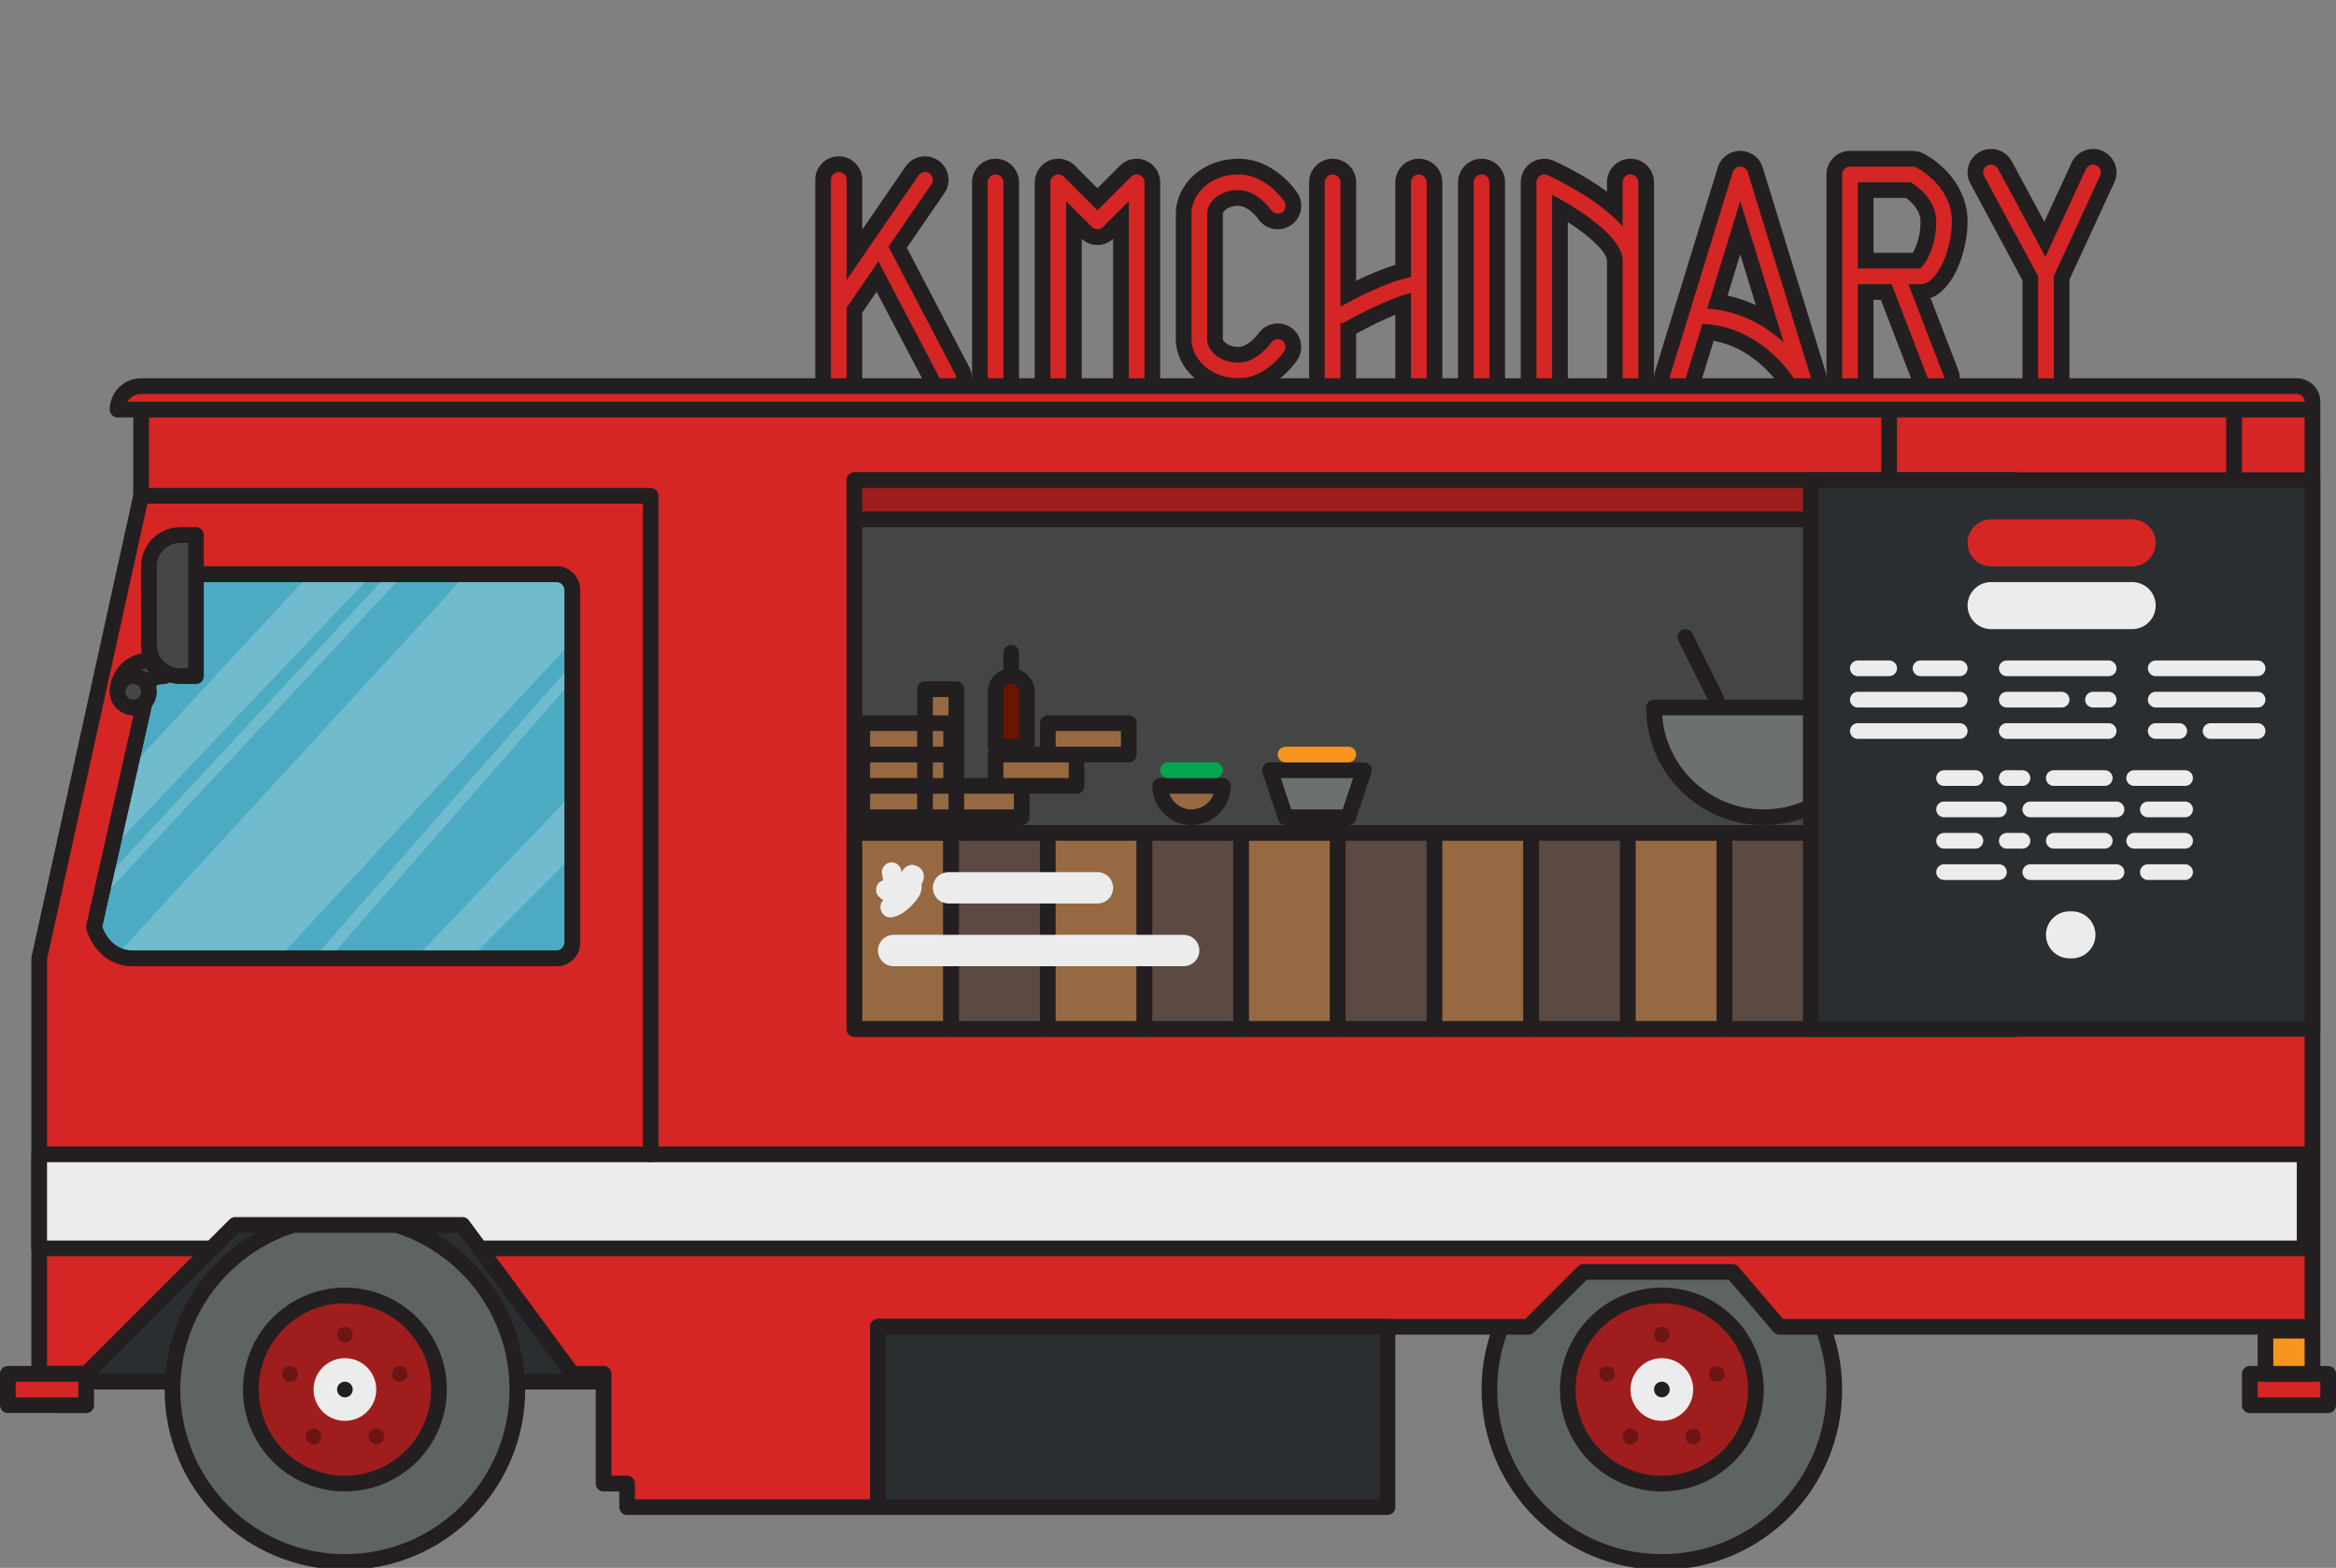 <svg xmlns="http://www.w3.org/2000/svg" width="596" height="400" viewBox="-1.5 0 596 400" enable-background="new -1.5 0 596 400"><rect x="-1.5" y="0" width="596" height="400" fill="#808080" stroke="none"/><g class="wheel"><circle fill="#5E6363" stroke="#231F20" stroke-width="4" stroke-miterlimit="10" cx="422.5" cy="354.5" r="44"/><circle fill="#A01D1D" stroke="#231F20" stroke-width="4" stroke-linecap="round" stroke-linejoin="round" stroke-miterlimit="10" cx="422.5" cy="354.5" r="24"/><circle fill="#ECECEC" cx="422.5" cy="354.5" r="8"/><path fill="#6B1515" d="M409.12 348.598c1.05.344 1.626 1.473 1.282 2.52-.34 1.05-1.47 1.626-2.52 1.283-1.05-.335-1.625-1.468-1.284-2.516.343-1.05 1.47-1.625 2.52-1.284v-.002zm3.76 16.726c.655-.895 1.905-1.094 2.798-.443.892.65 1.09 1.9.44 2.795-.646.896-1.9 1.093-2.792.443-.892-.647-1.09-1.9-.445-2.794zm16 2.352c-.645-.896-.45-2.148.444-2.795.893-.645 2.145-.446 2.795.445.648.89.448 2.146-.444 2.793-.893.65-2.145.446-2.795-.44v-.002zm8.237-15.272c-1.053.338-2.182-.236-2.52-1.285-.34-1.052.234-2.18 1.285-2.52 1.05-.347 2.182.23 2.518 1.282.344 1.05-.234 2.178-1.283 2.52v.002zm-12.615-11.906c-.004 1.105-.897 2.004-2 2.002-1.104-.002-1.998-.896-2-2.002-.004-1.104.896-2.002 2-1.998 1.104-.002 1.998.896 2 1.998z"/><path fill="#231F20" d="M424.502 354.498c-.004 1.105-.897 2.004-2 2.002-1.104-.002-2-.896-2-2.002-.004-1.104.896-2.002 2-1.998 1.102-.002 1.996.896 2 1.998z"/></g><path fill="#D52524" d="M240.502 100.5c-1.523 0-2.895-.846-3.577-2.207l-14.54-27.73-5.885 8.56V96.5c0 2.206-1.794 4-4 4s-4-1.794-4-4V45.878c0-2.206 1.794-4 4-4s4 1.794 4 4V65l14.704-21.387c.747-1.085 1.98-1.733 3.3-1.733.81 0 1.592.243 2.26.7 1.82 1.252 2.282 3.747 1.034 5.564l-10.265 14.93 16.526 31.602c1.004 2 .205 4.408-1.765 5.4-.555.277-1.175.424-1.793.424z"/><path fill="#231F20" d="M212.5 43.878c1.104 0 2 .896 2 2v25.56l18.352-26.693c.39-.564 1.016-.866 1.65-.866.392 0 .786.112 1.13.35.91.625 1.143 1.87.518 2.78L225.203 62.93 242.288 95.6c.496.99.097 2.19-.89 2.687-.288.145-.596.213-.896.213-.733 0-1.438-.404-1.79-1.104l-16.097-30.7L214.5 78.5v18c0 1.104-.896 2-2 2s-2-.896-2-2V45.878c0-1.104.896-2 2-2m0-4c-3.31 0-6 2.69-6 6V96.5c0 3.31 2.69 6 6 6s6-2.69 6-6V79.742l3.653-5.314 13.004 24.8c1.03 2.02 3.074 3.272 5.344 3.272.93 0 1.86-.22 2.69-.638 2.96-1.487 4.154-5.1 2.67-8.055l-.03-.06-15.966-30.533 9.582-13.937c1.873-2.728 1.18-6.47-1.545-8.343-1.007-.69-2.18-1.055-3.396-1.055-1.978 0-3.827.97-4.947 2.6L218.5 58.56V45.88c0-3.308-2.69-6-6-6v-.002z"/><path fill="#D52524" d="M252.5 100.5c-2.206 0-4-1.794-4-4v-50c0-2.206 1.794-4 4-4s4 1.794 4 4v50c0 2.206-1.794 4-4 4z"/><path fill="#231F20" d="M252.5 44.5c1.104 0 2 .896 2 2v50c0 1.104-.896 2-2 2s-2-.896-2-2v-50c0-1.105.896-2 2-2m0-4c-3.31 0-6 2.69-6 6v50c0 3.31 2.69 6 6 6s6-2.69 6-6v-50c0-3.31-2.69-6-6-6z"/><path fill="#D52524" d="M288.5 100.5c-2.206 0-4-1.794-4-4V56.156l-3.172 3.172c-.756.756-1.76 1.172-2.828 1.172s-2.072-.416-2.828-1.172l-3.172-3.172V96.5c0 2.206-1.794 4-4 4s-4-1.794-4-4v-50c0-1.624.97-3.074 2.47-3.695.487-.203 1.002-.305 1.53-.305 1.07 0 2.075.417 2.83 1.173l7.17 7.17 7.172-7.17c.754-.757 1.76-1.173 2.826-1.173.528 0 1.044.103 1.532.305 1.5.622 2.47 2.072 2.47 3.695v50c0 2.206-1.794 4-4 4z"/><path fill="#231F20" d="M288.498 44.5c.26 0 .52.05.768.152.747.31 1.234 1.04 1.234 1.848v50c0 1.105-.896 2-2 2s-2-.895-2-2V51.328l-6.586 6.586c-.39.39-.902.586-1.414.586s-1.023-.195-1.414-.586l-6.586-6.586V96.5c0 1.105-.896 2-2 2s-2-.895-2-2v-50c0-.81.487-1.538 1.234-1.848.248-.103.508-.153.766-.153.52 0 1.03.2 1.414.584l8.586 8.586 8.586-8.585c.383-.383.893-.586 1.412-.585m0-4c-1.604 0-3.11.623-4.243 1.76l-5.755 5.753-5.758-5.758c-1.13-1.133-2.64-1.758-4.24-1.758-.794 0-1.568.154-2.3.458-2.248.93-3.702 3.107-3.702 5.542v50c0 3.31 2.69 6 6 6s6-2.69 6-6V60.972c1.102.988 2.51 1.528 4 1.528s2.898-.54 4-1.528V96.5c0 3.31 2.69 6 6 6s6-2.69 6-6v-50c0-2.435-1.453-4.61-3.703-5.543-.733-.304-1.507-.458-2.3-.458z"/><path fill="#D52524" d="M314.5 98.5c-8.647 0-14-6.23-14-12v-32c0-5.77 5.353-12 14-12 8.05 0 13.116 7.463 13.328 7.78 1.223 1.836.726 4.325-1.11 5.548-.66.44-1.426.67-2.216.67-1.338 0-2.58-.662-3.325-1.773-.014-.02-2.955-4.226-6.677-4.226-3.915 0-6 2.32-6 4v32c0 1.675 2.085 4 6 4 3.717 0 6.658-4.203 6.688-4.246.738-1.095 1.98-1.755 3.313-1.755.8 0 1.57.235 2.23.68 1.822 1.22 2.317 3.705 1.1 5.535-.213.32-5.28 7.784-13.33 7.785z"/><path fill="#231F20" d="M314.5 44.5c6.99 0 11.477 6.61 11.664 6.89.612.92.364 2.162-.555 2.775-.344.227-.73.335-1.11.335-.644 0-1.277-.312-1.662-.887-.062-.088-3.527-5.113-8.34-5.113-4.94 0-8 3.114-8 6v32c0 2.885 3.06 6 8 6 4.83 0 8.305-5.064 8.34-5.115.386-.573 1.02-.883 1.66-.883.384 0 .77.11 1.112.34.916.613 1.163 1.85.552 2.768-.188.28-4.674 6.89-11.664 6.89-7.412 0-12-5.19-12-10v-32c0-4.81 4.588-10 12-10m0-4c-4.413 0-8.49 1.508-11.48 4.247-2.87 2.63-4.52 6.185-4.52 9.754v32c0 3.57 1.646 7.125 4.52 9.755 2.99 2.74 7.067 4.247 11.48 4.247 8.952 0 14.4-7.783 14.992-8.67 1.83-2.75 1.087-6.476-1.654-8.31-.98-.664-2.14-1.018-3.337-1.018-2 0-3.86.99-4.98 2.647-.592.844-2.84 3.35-5.02 3.35-2.798 0-4-1.517-4-2v-32c0-.406 1.043-2 4-2 2.176 0 4.416 2.49 5.04 3.38 1.12 1.642 2.97 2.62 4.96 2.62 1.188 0 2.336-.347 3.324-1.004 2.755-1.837 3.502-5.57 1.668-8.322-.592-.89-6.04-8.673-14.994-8.674z"/><path fill="#D52524" d="M360.5 100.5c-2.206 0-4-1.794-4-4V77.402c-4.947 1.67-11.52 5.146-13.998 6.56L342.5 96.5c0 2.205-1.794 4-4 4s-4-1.794-4-4v-50c0-2.206 1.794-4 4-4s4 1.794 4 4v28.368c3.84-1.99 9.438-4.64 14-5.79V46.5c0-2.206 1.794-4 4-4s4 1.794 4 4v50c0 2.206-1.794 4-4 4z"/><path fill="#231F20" d="M360.5 44.5c1.104 0 2 .896 2 2v50c0 1.104-.896 2-2 2s-2-.896-2-2V74.756c-5.12 1.117-13.722 5.604-17.008 7.48-.313.178-.654.264-.99.264h-.002v14c0 1.104-.896 2-2 2s-2-.896-2-2v-50c0-1.104.896-2 2-2s2 .896 2 2v31.708c3.134-1.734 12.12-6.496 18-7.514V46.5c0-1.105.896-2 2-2m0-4c-3.31 0-6 2.69-6 6v21.062c-3.304 1-6.917 2.575-10 4.067V46.5c0-3.31-2.69-6-6-6s-6 2.69-6 6v50c0 3.31 2.69 6 6 6s6-2.69 6-6V85.136c2.704-1.49 6.573-3.436 10-4.84V96.5c0 3.31 2.69 6 6 6s6-2.69 6-6v-50c0-3.31-2.69-6-6-6z"/><path fill="#D52524" d="M376.5 100.5c-2.206 0-4-1.794-4-4v-50c0-2.206 1.794-4 4-4s4 1.794 4 4v50c0 2.206-1.794 4-4 4z"/><path fill="#231F20" d="M376.5 44.5c1.104 0 2 .896 2 2v50c0 1.104-.896 2-2 2s-2-.896-2-2v-50c0-1.105.896-2 2-2m0-4c-3.31 0-6 2.69-6 6v50c0 3.31 2.69 6 6 6s6-2.69 6-6v-50c0-3.31-2.69-6-6-6z"/><path fill="#D52524" d="M414.5 100.5c-2.206 0-4-1.794-4-4v-30c0-3.76-6.64-9.158-14-13.405V96.5c0 2.206-1.794 4-4 4s-4-1.794-4-4v-50c0-1.366.686-2.623 1.834-3.363.648-.417 1.397-.637 2.166-.637.574 0 1.13.12 1.654.358 1.833.833 9.992 4.693 16.346 10.16V46.5c0-2.206 1.794-4 4-4s4 1.794 4 4v50c0 2.206-1.794 4-4 4z"/><path fill="#231F20" d="M414.5 44.5c1.104 0 2 .896 2 2v50c0 1.104-.896 2-2 2s-2-.896-2-2v-30c0-6.105-11.363-13.314-18-16.787V96.5c0 1.104-.896 2-2 2s-2-.896-2-2v-50c0-.68.346-1.313.917-1.682.328-.21.705-.318 1.083-.318.28 0 .562.06.827.18 1.71.776 13.007 6.076 19.173 13.085V46.5c0-1.105.896-2 2-2m0-4c-3.31 0-6 2.69-6 6v2.396c-5.816-4.247-11.94-7.14-13.52-7.857-.784-.36-1.62-.54-2.48-.54-1.152 0-2.274.33-3.244.952-1.728 1.113-2.756 3-2.756 5.047v50c0 3.31 2.69 6 6 6s6-2.69 6-6V56.646c6.356 4.083 10 7.947 10 9.853v30c0 3.31 2.69 6 6 6s6-2.69 6-6v-50c0-3.31-2.69-6-6-6z"/><path fill="#D52524" d="M458.498 100.5c-1.456 0-2.798-.793-3.502-2.07-.065-.117-7.11-12.29-20.696-13.677l-3.978 12.923c-.52 1.688-2.055 2.824-3.82 2.824-.4 0-.798-.06-1.182-.18-1.02-.312-1.855-1.005-2.355-1.95-.5-.944-.602-2.026-.287-3.047l16-52c.52-1.688 2.056-2.824 3.822-2.824s3.305 1.133 3.823 2.823l16 52c.605 1.967-.366 4.056-2.265 4.857-.493.213-1.02.32-1.56.32zM436.69 76.984c4.65.69 9.096 2.376 13.15 4.976L442.5 58.1l-5.81 18.884z"/><path fill="#231F20" d="M442.5 42.5c.878 0 1.653.572 1.91 1.412l16 52c.303.98-.187 2.03-1.13 2.428-.254.108-.52.16-.782.16-.71 0-1.39-.38-1.75-1.035-.078-.143-8.07-14.186-23.893-14.818l-4.444 14.44c-.262.86-1.054 1.413-1.91 1.413-.193 0-.392-.03-.587-.09-1.056-.324-1.648-1.443-1.323-2.498l16-52c.257-.84 1.032-1.412 1.91-1.412m11.105 44.893L442.5 51.3l-8.433 27.407c8.737.623 15.213 4.7 19.54 8.686M442.5 38.5c-2.652 0-4.957 1.703-5.735 4.238l-16 51.998c-.47 1.53-.316 3.153.434 4.57s2.007 2.457 3.54 2.928c.564.175 1.162.266 1.763.266 2.652 0 4.956-1.704 5.734-4.24l3.476-11.292c11.385 2.016 17.423 12.236 17.552 12.46 1.066 1.9 3.066 3.072 5.235 3.072.81 0 1.6-.16 2.348-.48 2.84-1.198 4.298-4.332 3.388-7.287l-16-51.998c-.78-2.532-3.084-4.235-5.736-4.235zm-3.237 36.922l3.237-10.52 3.98 12.94c-2.322-1.07-4.737-1.88-7.217-2.42z"/><path fill="#D52524" d="M492.5 100.5c-1.643 0-3.143-1.03-3.733-2.565L479.753 74.5H474.5v22c0 2.206-1.794 4-4 4s-4-1.794-4-4v-52c0-2.206 1.794-4 4-4h16c.618 0 1.236.146 1.79.422.418.21 10.21 5.238 10.21 15.58 0 7.515-3.805 18-10 18h-.176l7.908 20.562c.385.996.356 2.083-.077 3.06-.435.977-1.224 1.726-2.22 2.11-.455.175-.94.266-1.435.266zm-4.902-34c.87-1.05 2.902-4.69 2.902-10 0-4.183-3.466-6.94-5.093-8H474.5v18h13.098z"/><path fill="#231F20" d="M486.5 42.5c.31 0 .617.072.895.21.372.188 9.105 4.66 9.105 13.79 0 7.202-3.69 16-8 16h-3.088l8.954 23.282c.396 1.03-.117 2.188-1.148 2.584-.235.092-.48.135-.718.135-.803 0-1.56-.486-1.866-1.28l-9.507-24.72H472.5v24c0 1.104-.896 2-2 2s-2-.896-2-2v-52c0-1.104.896-2 2-2h16m-14 26h15.83c1.066-.598 4.17-5.115 4.17-12 0-5.718-5.076-9.142-6.52-10H472.5v22m14-30h-16c-3.31 0-6 2.69-6 6v52c0 3.31 2.69 6 6 6s6-2.69 6-6v-20h1.88l8.52 22.153c.887 2.3 3.137 3.847 5.6 3.847.745 0 1.475-.137 2.168-.406 1.483-.57 2.666-1.693 3.316-3.157.65-1.465.692-3.097.115-4.594l-7.04-18.3c6.104-2.25 9.44-12.32 9.44-19.542 0-9.23-7.11-15.257-11.313-17.363-.833-.417-1.76-.636-2.687-.637zm-10 12h8.282c1.376 1 3.718 3.125 3.718 6 0 3.897-1.188 6.668-1.98 8H476.5v-14z"/><path fill="#D52524" d="M520.5 100.502c-2.206 0-4-1.794-4-4V71.004l-13.52-25.112c-1.048-1.943-.317-4.374 1.623-5.418.578-.313 1.234-.48 1.896-.48 1.472 0 2.82.807 3.52 2.105l10.203 18.947 8.644-18.728c.652-1.413 2.08-2.325 3.636-2.325.58 0 1.142.123 1.67.366 2.005.926 2.883 3.307 1.96 5.31L524.5 70.874v25.627c0 2.206-1.794 4-4 4z"/><path fill="#231F20" d="M506.498 41.994c.712 0 1.4.382 1.763 1.053l12.105 22.474 10.32-22.362c.34-.732 1.063-1.162 1.82-1.162.28 0 .563.06.834.183 1.002.462 1.44 1.65.98 2.653L522.5 70.436v26.066c0 1.104-.896 2-2 2s-2-.896-2-2V70.5l-13.76-25.556c-.523-.973-.16-2.186.812-2.71.302-.163.626-.24.946-.24m0-4c-.99 0-1.98.25-2.852.724-2.903 1.562-3.997 5.208-2.43 8.122L514.5 71.508v24.994c0 3.31 2.69 6 6 6s6-2.69 6-6V71.314l11.448-24.804c1.385-3.006.066-6.577-2.936-7.962-.798-.367-1.64-.55-2.51-.55-2.334 0-4.474 1.366-5.45 3.483l-6.967 15.095-8.305-15.422c-1.046-1.95-3.07-3.158-5.282-3.16z"/><path fill="#2B2E31" stroke="#231F20" stroke-width="4" stroke-linecap="round" stroke-linejoin="round" stroke-miterlimit="10" d="M20.5 300.5h132v52h-132v-52z"/><g class="wheel"><circle fill="#5E6363" stroke="#231F20" stroke-width="4" stroke-miterlimit="10" cx="86.5" cy="354.5" r="44"/><circle fill="#A01D1D" stroke="#231F20" stroke-width="4" stroke-linecap="round" stroke-linejoin="round" stroke-miterlimit="10" cx="86.5" cy="354.5" r="24"/><circle fill="#ECECEC" cx="86.5" cy="354.5" r="8"/><path fill="#6B1515" d="M73.118 348.598c1.052.344 1.628 1.473 1.284 2.52-.34 1.05-1.47 1.626-2.52 1.283-1.048-.335-1.625-1.468-1.284-2.516.343-1.05 1.47-1.625 2.52-1.284v-.002zm3.762 16.726c.654-.895 1.905-1.094 2.797-.443.892.65 1.09 1.9.44 2.795-.645.896-1.9 1.093-2.792.443-.892-.647-1.09-1.9-.445-2.794zm16 2.352c-.646-.896-.45-2.148.443-2.795.894-.645 2.145-.446 2.795.445.65.89.45 2.146-.443 2.793-.893.65-2.144.446-2.794-.44v-.002zm8.237-15.272c-1.053.338-2.182-.236-2.52-1.285-.34-1.052.234-2.18 1.285-2.52 1.05-.347 2.182.23 2.518 1.282.343 1.05-.234 2.178-1.283 2.52v.002zm-12.615-11.906c-.004 1.105-.898 2.004-2 2.002-1.104-.002-1.998-.896-2-2.002-.004-1.104.896-2.002 2-1.998 1.104-.002 1.998.896 2 1.998z"/><path fill="#231F20" d="M88.502 354.498c-.004 1.105-.898 2.004-2 2.002-1.105-.002-2-.896-2-2.002-.004-1.104.895-2.002 2-1.998 1.102-.002 1.996.896 2 1.998z"/></g><path fill="#D52524" stroke="#231F20" stroke-width="4" stroke-linecap="round" stroke-linejoin="round" stroke-miterlimit="10" d="M222.5 338.5h166l14-14h38l12 14h136v-236c0-2.21-1.79-4-4-4h-550c-3.314 0-6 2.686-6 6h6v22l-26 118v106h12l38-38h58l28 38h8v28h6v6h64v-46z"/><path fill="none" stroke="#B9529F" stroke-width="4" stroke-linecap="round" stroke-linejoin="round" stroke-miterlimit="10" d="M268.5 170.57"/><path fill="#B09A85" stroke="#231F20" stroke-width="4" stroke-miterlimit="10" d="M144.502 278.527"/><path fill="#D52524" stroke="#231F20" stroke-width="4" stroke-linecap="round" stroke-linejoin="round" stroke-miterlimit="10" d="M572.5 350.5h20v8h-20v-8zm-572 0h20v8H.5v-8zm34-246h552"/><path fill="#2B2E31" stroke="#231F20" stroke-width="4" stroke-linecap="round" stroke-linejoin="round" stroke-miterlimit="10" d="M222.5 338.5h130v46h-130v-46z"/><path fill="#ECECEC" stroke="#231F20" stroke-width="4" stroke-linecap="round" stroke-linejoin="round" stroke-miterlimit="10" d="M8.5 294.5v24h44l6-6h58l4.42 6H586.5v-24H8.5z"/><path fill="#444646" stroke="#231F20" stroke-width="4" stroke-linecap="round" stroke-linejoin="round" stroke-miterlimit="10" d="M216.5 122.5h296v100h-296v-100z"/><path fill="#C1BFB5" stroke="#231F20" stroke-width="4" stroke-linecap="round" stroke-linejoin="round" stroke-miterlimit="10" d="M216.5 212.5h296v50h-296v-50zm0 0h24v50h-24v-50zm24 0h24v50h-24v-50z"/><path fill="#966943" stroke="#231F20" stroke-width="4" stroke-linecap="round" stroke-linejoin="round" stroke-miterlimit="10" d="M216.5 212.5h24.666v50H216.5v-50z"/><path fill="#5A4A42" stroke="#231F20" stroke-width="4" stroke-linecap="round" stroke-linejoin="round" stroke-miterlimit="10" d="M241.166 212.5h24.668v50h-24.668v-50z"/><path fill="#966943" stroke="#231F20" stroke-width="4" stroke-linecap="round" stroke-linejoin="round" stroke-miterlimit="10" d="M265.834 212.5H290.5v50h-24.666v-50z"/><path fill="#5A4A42" stroke="#231F20" stroke-width="4" stroke-linecap="round" stroke-linejoin="round" stroke-miterlimit="10" d="M290.5 212.5h24.666v50H290.5v-50z"/><path fill="#966943" stroke="#231F20" stroke-width="4" stroke-linecap="round" stroke-linejoin="round" stroke-miterlimit="10" d="M315.166 212.5h24.668v50h-24.668v-50z"/><path fill="#5A4A42" stroke="#231F20" stroke-width="4" stroke-linecap="round" stroke-linejoin="round" stroke-miterlimit="10" d="M339.834 212.5H364.5v50h-24.666v-50z"/><path fill="#966943" stroke="#231F20" stroke-width="4" stroke-linecap="round" stroke-linejoin="round" stroke-miterlimit="10" d="M364.5 212.5h24.666v50H364.5v-50z"/><path fill="#5A4A42" stroke="#231F20" stroke-width="4" stroke-linecap="round" stroke-linejoin="round" stroke-miterlimit="10" d="M389.166 212.5h24.668v50h-24.668v-50z"/><path fill="#966943" stroke="#231F20" stroke-width="4" stroke-linecap="round" stroke-linejoin="round" stroke-miterlimit="10" d="M413.834 212.5H438.5v50h-24.666v-50z"/><path fill="#5A4A42" stroke="#231F20" stroke-width="4" stroke-linecap="round" stroke-linejoin="round" stroke-miterlimit="10" d="M438.5 212.5h24.666v50H438.5v-50z"/><path fill="#966943" stroke="#231F20" stroke-width="4" stroke-linecap="round" stroke-linejoin="round" stroke-miterlimit="10" d="M463.166 212.5h24.668v50h-24.668v-50z"/><path fill="#5A4A42" stroke="#231F20" stroke-width="4" stroke-linecap="round" stroke-linejoin="round" stroke-miterlimit="10" d="M487.834 212.5H512.5v50h-24.666v-50z"/><path fill="#A01D1D" stroke="#231F20" stroke-width="4" stroke-linecap="round" stroke-linejoin="round" stroke-miterlimit="10" d="M216.5 122.5h296v10h-296v-10z"/><path fill="#ECECEC" d="M229.906 221.008c-2.232 1.31-2.35 4.994.435 5.76 2.94.81 5.17-3.058 3.022-5.207-.917-.917-2.412-1.128-3.538-.468-1.38.807-1.456 2.32-1.19 3.717.23 1.22-.104 1.602-.89 2.497-.77.877-1.686 1.61-2.823 1.865-3.145.705-1.81 5.525 1.33 4.822 2.364-.53 4.18-2.127 5.71-3.943.842-1.002 1.53-2.004 1.663-3.342.112-1.135-.142-2.167-.158-3.272-.114.42-.228.84-.34 1.262l.12-.188c-.5.383-.997.766-1.495 1.15.098-.02.196-.037.295-.055l-1.926-.252-.57-.52-.34-1.264c0 .097.002.194.004.292.114-.42.23-.84.34-1.262l.52-.43c.42-.113.84-.23 1.26-.342-.107.008-.217.016-.326.02l1.262.343.59.573c.115.42.23.84.343 1.262-.257.43-.515.86-.77 1.293 2.775-1.63.262-5.95-2.526-4.314v.004zm-.822 1.576c-.304.002-.607.008-.91 0-.287-.023-.248-.014.117.027-.563-.09.433.28-.053.003.522.574.653.683.392.322-.33-.48-.078-.62-.004.373-.037-.496-.065-.996-.214-1.474-.405-1.3-1.727-2.116-3.074-1.746-1.28.353-2.153 1.774-1.746 3.076.206.657.006-.488.035.144.027.59.112 1.096.385 1.62.39.747.887 1.388 1.563 1.896 1 .75 2.315.768 3.512.76 1.363-.01 2.5-1.13 2.5-2.5 0-1.355-1.138-2.508-2.5-2.5h-.003zm-.416 2.5c-.75.025-1.56.184-2.188.24-.58.052-.148.06.11.168-.234-.145-.233-.13.002.047-.11-.1-.22-.2-.326-.31-.975-.95-2.562-.972-3.534 0-.955.955-.976 2.584 0 3.535.707.69 1.533 1.303 2.532 1.465 1.19.195 2.318-.11 3.403-.147 1.362-.047 2.5-1.103 2.5-2.5 0-1.327-1.136-2.547-2.5-2.5z"/><path fill="none" stroke="#ECECEC" stroke-width="8" stroke-linecap="round" stroke-linejoin="round" stroke-miterlimit="10" d="M240.5 226.5h38m-52 16h74"/><path fill="#4CABC2" stroke="#231F20" stroke-width="4" stroke-linecap="round" stroke-linejoin="round" stroke-miterlimit="10" d="M96.5 244.5h44c2.21 0 4-1.79 4-4v-90c0-2.21-1.79-4-4-4h-90c-8 0-10 10-10 10l-18 80s2 8 10 8h64z"/><path opacity=".2" fill="#fff" enable-background="new" d="M93.5 146.5L27.502 216 33 194.5l44.5-48h16zm51 72l-26 26h-14l40-42v16zm-43-72l-76.5 82 .5-4.5 72-77.5h4zm44 26l-63 72h-4l65-74 2 2zm0-10L70 244H28l89.5-97.5h26l2 16z"/><path fill="none" stroke="#231F20" stroke-width="4" stroke-linecap="round" stroke-linejoin="round" stroke-miterlimit="10" d="M96.5 244.5h44c2.21 0 4-1.79 4-4v-90c0-2.21-1.79-4-4-4h-90c-8 0-10 10-10 10l-18 80s2 8 10 8h64z"/><path fill="#454646" stroke="#231F20" stroke-width="4" stroke-linecap="round" stroke-linejoin="round" stroke-miterlimit="10" d="M32.5 180.5c0-4.418 3.582-8 8-8l-4-4c-4.418 0-8 3.582-8 8l4 4z"/><path fill="#F79520" stroke="#231F20" stroke-width="4" stroke-linecap="round" stroke-linejoin="round" stroke-miterlimit="10" d="M576.5 339.5h12v11h-12v-11z"/><path fill="#454646" stroke="#231F20" stroke-width="4" stroke-linecap="round" stroke-linejoin="round" stroke-miterlimit="10" d="M48.5 172.5h-4c-4.418 0-8-3.582-8-8v-20c0-4.418 3.582-8 8-8h4v36z"/><path fill="#444646" stroke="#231F20" stroke-width="4" stroke-linecap="round" stroke-linejoin="round" stroke-miterlimit="10" d="M436.5 178.5l-8-16"/><circle fill="#454646" stroke="#231F20" stroke-width="4" stroke-linecap="round" stroke-linejoin="round" stroke-miterlimit="10" cx="32.5" cy="176.5" r="4"/><path fill="#6C7071" stroke="#231F20" stroke-width="4" stroke-linecap="round" stroke-linejoin="round" stroke-miterlimit="10" d="M476.5 180.5c0 15.463-12.537 28-28 28s-28-12.537-28-28h56z"/><path fill="none" stroke="#231F20" stroke-width="4" stroke-linecap="round" stroke-linejoin="round" stroke-miterlimit="10" d="M34.5 126.5h130v168"/><path fill="#2B2E31" stroke="#231F20" stroke-width="4" stroke-linecap="round" stroke-linejoin="round" stroke-miterlimit="10" d="M460.5 122.5h128v140h-128v-140z"/><path fill="none" stroke="#D52524" stroke-width="12" stroke-linecap="round" stroke-linejoin="round" stroke-miterlimit="10" d="M506.5 138.5h36"/><path fill="none" stroke="#ECECEC" stroke-width="4" stroke-linecap="round" stroke-linejoin="round" stroke-miterlimit="10" d="M472.5 170.5h8m-8 8h26m-26 8h26m-4 12h8m8 0h4m8 0h13m7.5 0h13m-61.5 8h14m8 0h22m8 0h9.5m-61.5 8h8m8 0h4m8 0h13m7.5 0h13m-61.5 8h14m8 0h22"/><path fill="none" stroke="#ECECEC" stroke-width="12" stroke-linecap="round" stroke-linejoin="round" stroke-miterlimit="10" d="M526.5 238.5h.625"/><path fill="none" stroke="#ECECEC" stroke-width="4" stroke-linecap="round" stroke-linejoin="round" stroke-miterlimit="10" d="M546.5 222.5h9.5m-45.5-44h14m8 0h4m-26 8h26m-26-16h26m12 0h26m-26 8h26m-26 8h6m8 0h12m-86-16h10"/><path fill="none" stroke="#ECECEC" stroke-width="12" stroke-linecap="round" stroke-linejoin="round" stroke-miterlimit="10" d="M506.5 154.5h36"/><path fill="none" stroke="#231F20" stroke-width="4" stroke-linecap="round" stroke-linejoin="round" stroke-miterlimit="10" d="M568.5 104.5v18m-88-18v18"/><path fill="#6C7071" stroke="#231F20" stroke-width="4" stroke-linecap="round" stroke-linejoin="round" stroke-miterlimit="10" d="M326.5 208.5l-4-12h24l-4 12h-16z"/><path fill="#966943" stroke="#231F20" stroke-width="4" stroke-linecap="round" stroke-linejoin="round" stroke-miterlimit="10" d="M218.5 200.5h40.666v8H218.5v-8zm34-8h20.666v8H252.5v-8zm13.334-8H286.5v8h-20.666v-8zm-47.334 8h22.666v8H218.5v-8zm0-8h22.666v8H218.5v-8zm16-8.666h8V208.5h-8v-32.666z"/><path fill="#6A1501" stroke="#231F20" stroke-width="4" stroke-linecap="round" stroke-linejoin="round" stroke-miterlimit="10" d="M252.5 190.5v-14c0-2.21 1.79-4 4-4s4 1.79 4 4v14h-8z"/><path fill="#939A9F" stroke="#231F20" stroke-width="4" stroke-linecap="round" stroke-linejoin="round" stroke-miterlimit="10" d="M256.5 172.5v-6"/><path fill="#966943" stroke="#231F20" stroke-width="4" stroke-linecap="round" stroke-linejoin="round" stroke-miterlimit="10" d="M310.5 200.5c0 4.418-3.582 8-8 8s-8-3.582-8-8h16z"/><path fill="none" stroke="#01A64F" stroke-width="4" stroke-linecap="round" stroke-linejoin="round" stroke-miterlimit="10" d="M296.5 196.5h12"/><path fill="none" stroke="#F79520" stroke-width="4" stroke-linecap="round" stroke-linejoin="round" stroke-miterlimit="10" d="M326.5 192.5h16"/></svg>